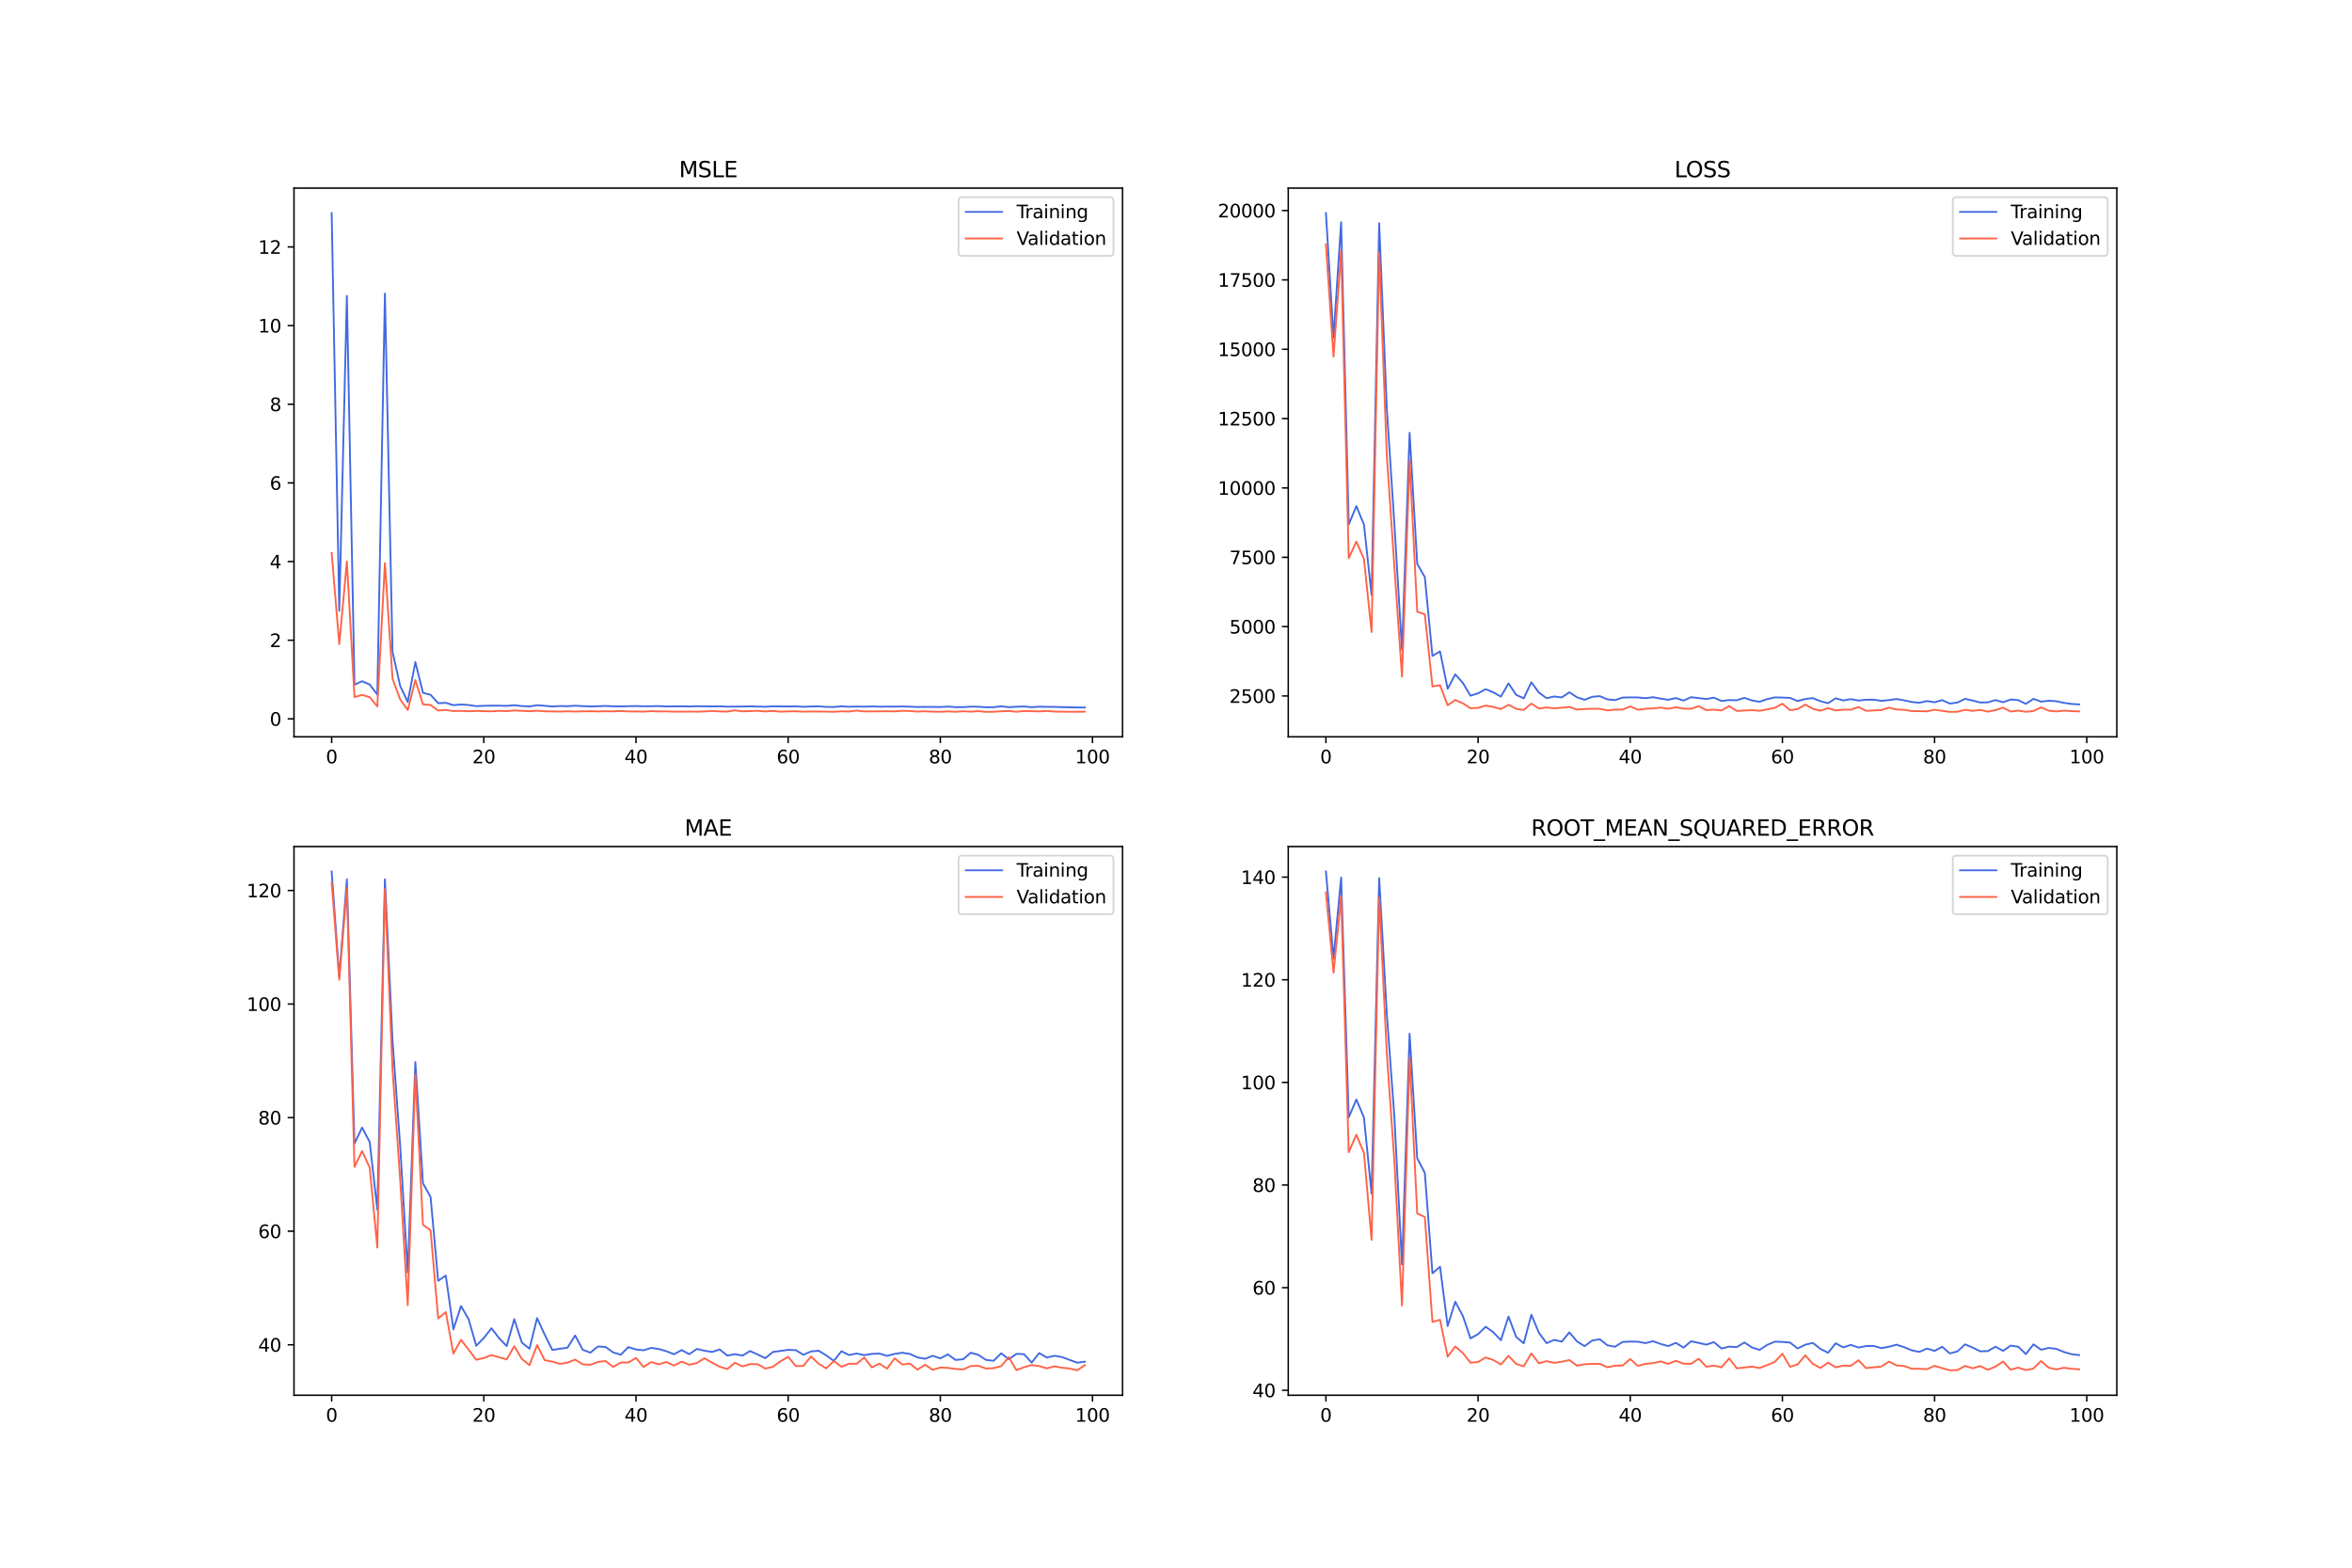 <?xml version="1.0" encoding="utf-8" standalone="no"?>
<!DOCTYPE svg PUBLIC "-//W3C//DTD SVG 1.1//EN"
  "http://www.w3.org/Graphics/SVG/1.1/DTD/svg11.dtd">
<svg xmlns:xlink="http://www.w3.org/1999/xlink" width="1296pt" height="864pt" viewBox="0 0 1296 864" xmlns="http://www.w3.org/2000/svg" version="1.1">
 <defs>
  <style type="text/css">*{stroke-linejoin: round; stroke-linecap: butt}</style>
 </defs>
 <g id="figure_1">
  <g id="patch_1">
   <path d="M 0 864 
L 1296 864 
L 1296 0 
L 0 0 
z
" style="fill: #ffffff"/>
  </g>
  <g id="axes_1">
   <g id="patch_2">
    <path d="M 162 406.08 
L 618.545 406.08 
L 618.545 103.68 
L 162 103.68 
z
" style="fill: #ffffff"/>
   </g>
   <g id="matplotlib.axis_1">
    <g id="xtick_1">
     <g id="line2d_1">
      <defs>
       <path id="m16958d073e" d="M 0 0 
L 0 3.5 
" style="stroke: #000000; stroke-width: 0.8"/>
      </defs>
      <g>
       <use xlink:href="#m16958d073e" x="182.752" y="406.08" style="stroke: #000000; stroke-width: 0.8"/>
      </g>
     </g>
     <g id="text_1">
      <!-- 0 -->
      <g transform="translate(179.571 420.678) scale(0.1 -0.1)">
       <defs>
        <path id="DejaVuSans-30" d="M 2034 4250 
Q 1547 4250 1301 3770 
Q 1056 3291 1056 2328 
Q 1056 1369 1301 889 
Q 1547 409 2034 409 
Q 2525 409 2770 889 
Q 3016 1369 3016 2328 
Q 3016 3291 2770 3770 
Q 2525 4250 2034 4250 
z
M 2034 4750 
Q 2819 4750 3233 4129 
Q 3647 3509 3647 2328 
Q 3647 1150 3233 529 
Q 2819 -91 2034 -91 
Q 1250 -91 836 529 
Q 422 1150 422 2328 
Q 422 3509 836 4129 
Q 1250 4750 2034 4750 
z
" transform="scale(0.016)"/>
       </defs>
       <use xlink:href="#DejaVuSans-30"/>
      </g>
     </g>
    </g>
    <g id="xtick_2">
     <g id="line2d_2">
      <g>
       <use xlink:href="#m16958d073e" x="266.599" y="406.08" style="stroke: #000000; stroke-width: 0.8"/>
      </g>
     </g>
     <g id="text_2">
      <!-- 20 -->
      <g transform="translate(260.236 420.678) scale(0.1 -0.1)">
       <defs>
        <path id="DejaVuSans-32" d="M 1228 531 
L 3431 531 
L 3431 0 
L 469 0 
L 469 531 
Q 828 903 1448 1529 
Q 2069 2156 2228 2338 
Q 2531 2678 2651 2914 
Q 2772 3150 2772 3378 
Q 2772 3750 2511 3984 
Q 2250 4219 1831 4219 
Q 1534 4219 1204 4116 
Q 875 4013 500 3803 
L 500 4441 
Q 881 4594 1212 4672 
Q 1544 4750 1819 4750 
Q 2544 4750 2975 4387 
Q 3406 4025 3406 3419 
Q 3406 3131 3298 2873 
Q 3191 2616 2906 2266 
Q 2828 2175 2409 1742 
Q 1991 1309 1228 531 
z
" transform="scale(0.016)"/>
       </defs>
       <use xlink:href="#DejaVuSans-32"/>
       <use xlink:href="#DejaVuSans-30" x="63.623"/>
      </g>
     </g>
    </g>
    <g id="xtick_3">
     <g id="line2d_3">
      <g>
       <use xlink:href="#m16958d073e" x="350.446" y="406.08" style="stroke: #000000; stroke-width: 0.8"/>
      </g>
     </g>
     <g id="text_3">
      <!-- 40 -->
      <g transform="translate(344.083 420.678) scale(0.1 -0.1)">
       <defs>
        <path id="DejaVuSans-34" d="M 2419 4116 
L 825 1625 
L 2419 1625 
L 2419 4116 
z
M 2253 4666 
L 3047 4666 
L 3047 1625 
L 3713 1625 
L 3713 1100 
L 3047 1100 
L 3047 0 
L 2419 0 
L 2419 1100 
L 313 1100 
L 313 1709 
L 2253 4666 
z
" transform="scale(0.016)"/>
       </defs>
       <use xlink:href="#DejaVuSans-34"/>
       <use xlink:href="#DejaVuSans-30" x="63.623"/>
      </g>
     </g>
    </g>
    <g id="xtick_4">
     <g id="line2d_4">
      <g>
       <use xlink:href="#m16958d073e" x="434.292" y="406.08" style="stroke: #000000; stroke-width: 0.8"/>
      </g>
     </g>
     <g id="text_4">
      <!-- 60 -->
      <g transform="translate(427.93 420.678) scale(0.1 -0.1)">
       <defs>
        <path id="DejaVuSans-36" d="M 2113 2584 
Q 1688 2584 1439 2293 
Q 1191 2003 1191 1497 
Q 1191 994 1439 701 
Q 1688 409 2113 409 
Q 2538 409 2786 701 
Q 3034 994 3034 1497 
Q 3034 2003 2786 2293 
Q 2538 2584 2113 2584 
z
M 3366 4563 
L 3366 3988 
Q 3128 4100 2886 4159 
Q 2644 4219 2406 4219 
Q 1781 4219 1451 3797 
Q 1122 3375 1075 2522 
Q 1259 2794 1537 2939 
Q 1816 3084 2150 3084 
Q 2853 3084 3261 2657 
Q 3669 2231 3669 1497 
Q 3669 778 3244 343 
Q 2819 -91 2113 -91 
Q 1303 -91 875 529 
Q 447 1150 447 2328 
Q 447 3434 972 4092 
Q 1497 4750 2381 4750 
Q 2619 4750 2861 4703 
Q 3103 4656 3366 4563 
z
" transform="scale(0.016)"/>
       </defs>
       <use xlink:href="#DejaVuSans-36"/>
       <use xlink:href="#DejaVuSans-30" x="63.623"/>
      </g>
     </g>
    </g>
    <g id="xtick_5">
     <g id="line2d_5">
      <g>
       <use xlink:href="#m16958d073e" x="518.139" y="406.08" style="stroke: #000000; stroke-width: 0.8"/>
      </g>
     </g>
     <g id="text_5">
      <!-- 80 -->
      <g transform="translate(511.776 420.678) scale(0.1 -0.1)">
       <defs>
        <path id="DejaVuSans-38" d="M 2034 2216 
Q 1584 2216 1326 1975 
Q 1069 1734 1069 1313 
Q 1069 891 1326 650 
Q 1584 409 2034 409 
Q 2484 409 2743 651 
Q 3003 894 3003 1313 
Q 3003 1734 2745 1975 
Q 2488 2216 2034 2216 
z
M 1403 2484 
Q 997 2584 770 2862 
Q 544 3141 544 3541 
Q 544 4100 942 4425 
Q 1341 4750 2034 4750 
Q 2731 4750 3128 4425 
Q 3525 4100 3525 3541 
Q 3525 3141 3298 2862 
Q 3072 2584 2669 2484 
Q 3125 2378 3379 2068 
Q 3634 1759 3634 1313 
Q 3634 634 3220 271 
Q 2806 -91 2034 -91 
Q 1263 -91 848 271 
Q 434 634 434 1313 
Q 434 1759 690 2068 
Q 947 2378 1403 2484 
z
M 1172 3481 
Q 1172 3119 1398 2916 
Q 1625 2713 2034 2713 
Q 2441 2713 2670 2916 
Q 2900 3119 2900 3481 
Q 2900 3844 2670 4047 
Q 2441 4250 2034 4250 
Q 1625 4250 1398 4047 
Q 1172 3844 1172 3481 
z
" transform="scale(0.016)"/>
       </defs>
       <use xlink:href="#DejaVuSans-38"/>
       <use xlink:href="#DejaVuSans-30" x="63.623"/>
      </g>
     </g>
    </g>
    <g id="xtick_6">
     <g id="line2d_6">
      <g>
       <use xlink:href="#m16958d073e" x="601.986" y="406.08" style="stroke: #000000; stroke-width: 0.8"/>
      </g>
     </g>
     <g id="text_6">
      <!-- 100 -->
      <g transform="translate(592.442 420.678) scale(0.1 -0.1)">
       <defs>
        <path id="DejaVuSans-31" d="M 794 531 
L 1825 531 
L 1825 4091 
L 703 3866 
L 703 4441 
L 1819 4666 
L 2450 4666 
L 2450 531 
L 3481 531 
L 3481 0 
L 794 0 
L 794 531 
z
" transform="scale(0.016)"/>
       </defs>
       <use xlink:href="#DejaVuSans-31"/>
       <use xlink:href="#DejaVuSans-30" x="63.623"/>
       <use xlink:href="#DejaVuSans-30" x="127.246"/>
      </g>
     </g>
    </g>
   </g>
   <g id="matplotlib.axis_2">
    <g id="ytick_1">
     <g id="line2d_7">
      <defs>
       <path id="ma47e7abbe3" d="M 0 0 
L -3.5 0 
" style="stroke: #000000; stroke-width: 0.8"/>
      </defs>
      <g>
       <use xlink:href="#ma47e7abbe3" x="162" y="396.188" style="stroke: #000000; stroke-width: 0.8"/>
      </g>
     </g>
     <g id="text_7">
      <!-- 0 -->
      <g transform="translate(148.637 399.987) scale(0.1 -0.1)">
       <use xlink:href="#DejaVuSans-30"/>
      </g>
     </g>
    </g>
    <g id="ytick_2">
     <g id="line2d_8">
      <g>
       <use xlink:href="#ma47e7abbe3" x="162" y="352.84" style="stroke: #000000; stroke-width: 0.8"/>
      </g>
     </g>
     <g id="text_8">
      <!-- 2 -->
      <g transform="translate(148.637 356.639) scale(0.1 -0.1)">
       <use xlink:href="#DejaVuSans-32"/>
      </g>
     </g>
    </g>
    <g id="ytick_3">
     <g id="line2d_9">
      <g>
       <use xlink:href="#ma47e7abbe3" x="162" y="309.492" style="stroke: #000000; stroke-width: 0.8"/>
      </g>
     </g>
     <g id="text_9">
      <!-- 4 -->
      <g transform="translate(148.637 313.291) scale(0.1 -0.1)">
       <use xlink:href="#DejaVuSans-34"/>
      </g>
     </g>
    </g>
    <g id="ytick_4">
     <g id="line2d_10">
      <g>
       <use xlink:href="#ma47e7abbe3" x="162" y="266.144" style="stroke: #000000; stroke-width: 0.8"/>
      </g>
     </g>
     <g id="text_10">
      <!-- 6 -->
      <g transform="translate(148.637 269.943) scale(0.1 -0.1)">
       <use xlink:href="#DejaVuSans-36"/>
      </g>
     </g>
    </g>
    <g id="ytick_5">
     <g id="line2d_11">
      <g>
       <use xlink:href="#ma47e7abbe3" x="162" y="222.796" style="stroke: #000000; stroke-width: 0.8"/>
      </g>
     </g>
     <g id="text_11">
      <!-- 8 -->
      <g transform="translate(148.637 226.595) scale(0.1 -0.1)">
       <use xlink:href="#DejaVuSans-38"/>
      </g>
     </g>
    </g>
    <g id="ytick_6">
     <g id="line2d_12">
      <g>
       <use xlink:href="#ma47e7abbe3" x="162" y="179.448" style="stroke: #000000; stroke-width: 0.8"/>
      </g>
     </g>
     <g id="text_12">
      <!-- 10 -->
      <g transform="translate(142.275 183.247) scale(0.1 -0.1)">
       <use xlink:href="#DejaVuSans-31"/>
       <use xlink:href="#DejaVuSans-30" x="63.623"/>
      </g>
     </g>
    </g>
    <g id="ytick_7">
     <g id="line2d_13">
      <g>
       <use xlink:href="#ma47e7abbe3" x="162" y="136.1" style="stroke: #000000; stroke-width: 0.8"/>
      </g>
     </g>
     <g id="text_13">
      <!-- 12 -->
      <g transform="translate(142.275 139.899) scale(0.1 -0.1)">
       <use xlink:href="#DejaVuSans-31"/>
       <use xlink:href="#DejaVuSans-32" x="63.623"/>
      </g>
     </g>
    </g>
   </g>
   <g id="line2d_14">
    <path d="M 182.752 117.425 
L 186.944 336.612 
L 191.137 163.076 
L 195.329 377.366 
L 199.521 375.445 
L 203.714 377.28 
L 207.906 382.807 
L 212.098 161.782 
L 216.291 359.248 
L 220.483 377.992 
L 224.675 386.875 
L 228.868 364.901 
L 233.06 381.821 
L 237.252 382.927 
L 241.445 387.542 
L 245.637 387.335 
L 249.829 388.635 
L 254.022 388.278 
L 258.214 388.535 
L 262.406 389.176 
L 266.599 388.998 
L 270.791 388.913 
L 274.983 388.933 
L 279.176 389.042 
L 283.368 388.676 
L 287.56 389.142 
L 291.753 389.326 
L 295.945 388.683 
L 300.137 388.978 
L 304.33 389.365 
L 308.522 389.109 
L 312.714 389.204 
L 316.907 388.949 
L 321.099 389.162 
L 325.292 389.339 
L 329.484 389.236 
L 333.676 389.061 
L 337.869 389.277 
L 342.061 389.326 
L 346.253 389.203 
L 350.446 389.133 
L 354.638 389.226 
L 358.83 389.223 
L 363.023 389.147 
L 367.215 389.34 
L 371.407 389.296 
L 375.6 389.256 
L 379.792 389.365 
L 383.984 389.208 
L 388.177 389.285 
L 392.369 389.312 
L 396.561 389.282 
L 400.754 389.463 
L 404.946 389.441 
L 409.138 389.379 
L 413.331 389.294 
L 417.523 389.407 
L 421.715 389.522 
L 425.908 389.272 
L 430.1 389.318 
L 434.292 389.349 
L 438.485 389.293 
L 442.677 389.56 
L 446.869 389.369 
L 451.062 389.277 
L 455.254 389.608 
L 459.446 389.648 
L 463.639 389.292 
L 467.831 389.512 
L 472.023 389.392 
L 476.216 389.482 
L 480.408 389.343 
L 484.6 389.465 
L 488.793 389.452 
L 492.985 389.451 
L 497.177 389.361 
L 501.37 389.467 
L 505.562 389.654 
L 509.754 389.595 
L 513.947 389.599 
L 518.139 389.667 
L 522.331 389.429 
L 526.524 389.707 
L 530.716 389.727 
L 534.908 389.447 
L 539.101 389.506 
L 543.293 389.791 
L 547.485 389.754 
L 551.678 389.289 
L 555.87 389.734 
L 560.062 389.507 
L 564.255 389.373 
L 568.447 389.76 
L 572.639 389.477 
L 576.832 389.563 
L 581.024 389.6 
L 585.216 389.737 
L 589.409 389.823 
L 593.601 389.9 
L 597.793 389.961 
" clip-path="url(#p1adff2bd14)" style="fill: none; stroke: #4169e1; stroke-linecap: square"/>
   </g>
   <g id="line2d_15">
    <path d="M 182.752 304.777 
L 186.944 355.055 
L 191.137 309.432 
L 195.329 384.179 
L 199.521 382.997 
L 203.714 384.223 
L 207.906 389.326 
L 212.098 310.35 
L 216.291 374.009 
L 220.483 385.432 
L 224.675 391.318 
L 228.868 374.752 
L 233.06 388.183 
L 237.252 388.551 
L 241.445 391.582 
L 245.637 391.257 
L 249.829 391.89 
L 254.022 391.766 
L 258.214 392.008 
L 262.406 391.83 
L 266.599 391.943 
L 270.791 392.033 
L 274.983 391.779 
L 279.176 391.945 
L 283.368 391.55 
L 287.56 391.762 
L 291.753 391.982 
L 295.945 391.698 
L 300.137 392.025 
L 304.33 392.089 
L 308.522 392.159 
L 312.714 392.043 
L 316.907 392.142 
L 321.099 392.05 
L 325.292 391.979 
L 329.484 392.099 
L 333.676 392.004 
L 337.869 392.069 
L 342.061 391.849 
L 346.253 392.115 
L 350.446 392.106 
L 354.638 392.19 
L 358.83 391.939 
L 363.023 392.114 
L 367.215 392.062 
L 371.407 392.214 
L 375.6 392.201 
L 379.792 392.183 
L 383.984 392.226 
L 388.177 392.107 
L 392.369 391.83 
L 396.561 392.084 
L 400.754 392.175 
L 404.946 391.491 
L 409.138 392.045 
L 413.331 391.894 
L 417.523 391.74 
L 421.715 392.104 
L 425.908 391.828 
L 430.1 392.216 
L 434.292 392.062 
L 438.485 392.027 
L 442.677 392.212 
L 446.869 392.134 
L 451.062 392.143 
L 455.254 392.183 
L 459.446 392.284 
L 463.639 392.033 
L 467.831 392.156 
L 472.023 391.601 
L 476.216 392.093 
L 480.408 392.06 
L 484.6 392.063 
L 488.793 391.981 
L 492.985 392.083 
L 497.177 391.746 
L 501.37 391.849 
L 505.562 392.184 
L 509.754 391.998 
L 513.947 392.233 
L 518.139 392.262 
L 522.331 392.073 
L 526.524 392.269 
L 530.716 392.008 
L 534.908 392.217 
L 539.101 391.936 
L 543.293 392.335 
L 547.485 392.271 
L 551.678 392.028 
L 555.87 391.841 
L 560.062 392.261 
L 564.255 391.879 
L 568.447 391.965 
L 572.639 392.082 
L 576.832 391.812 
L 581.024 392.17 
L 585.216 392.244 
L 589.409 392.271 
L 593.601 392.27 
L 597.793 392.192 
" clip-path="url(#p1adff2bd14)" style="fill: none; stroke: #ff6347; stroke-linecap: square"/>
   </g>
   <g id="patch_3">
    <path d="M 162 406.08 
L 162 103.68 
" style="fill: none; stroke: #000000; stroke-width: 0.8; stroke-linejoin: miter; stroke-linecap: square"/>
   </g>
   <g id="patch_4">
    <path d="M 618.545 406.08 
L 618.545 103.68 
" style="fill: none; stroke: #000000; stroke-width: 0.8; stroke-linejoin: miter; stroke-linecap: square"/>
   </g>
   <g id="patch_5">
    <path d="M 162 406.08 
L 618.545 406.08 
" style="fill: none; stroke: #000000; stroke-width: 0.8; stroke-linejoin: miter; stroke-linecap: square"/>
   </g>
   <g id="patch_6">
    <path d="M 162 103.68 
L 618.545 103.68 
" style="fill: none; stroke: #000000; stroke-width: 0.8; stroke-linejoin: miter; stroke-linecap: square"/>
   </g>
   <g id="text_14">
    <!-- MSLE -->
    <g transform="translate(374.152 97.68) scale(0.12 -0.12)">
     <defs>
      <path id="DejaVuSans-4d" d="M 628 4666 
L 1569 4666 
L 2759 1491 
L 3956 4666 
L 4897 4666 
L 4897 0 
L 4281 0 
L 4281 4097 
L 3078 897 
L 2444 897 
L 1241 4097 
L 1241 0 
L 628 0 
L 628 4666 
z
" transform="scale(0.016)"/>
      <path id="DejaVuSans-53" d="M 3425 4513 
L 3425 3897 
Q 3066 4069 2747 4153 
Q 2428 4238 2131 4238 
Q 1616 4238 1336 4038 
Q 1056 3838 1056 3469 
Q 1056 3159 1242 3001 
Q 1428 2844 1947 2747 
L 2328 2669 
Q 3034 2534 3370 2195 
Q 3706 1856 3706 1288 
Q 3706 609 3251 259 
Q 2797 -91 1919 -91 
Q 1588 -91 1214 -16 
Q 841 59 441 206 
L 441 856 
Q 825 641 1194 531 
Q 1563 422 1919 422 
Q 2459 422 2753 634 
Q 3047 847 3047 1241 
Q 3047 1584 2836 1778 
Q 2625 1972 2144 2069 
L 1759 2144 
Q 1053 2284 737 2584 
Q 422 2884 422 3419 
Q 422 4038 858 4394 
Q 1294 4750 2059 4750 
Q 2388 4750 2728 4690 
Q 3069 4631 3425 4513 
z
" transform="scale(0.016)"/>
      <path id="DejaVuSans-4c" d="M 628 4666 
L 1259 4666 
L 1259 531 
L 3531 531 
L 3531 0 
L 628 0 
L 628 4666 
z
" transform="scale(0.016)"/>
      <path id="DejaVuSans-45" d="M 628 4666 
L 3578 4666 
L 3578 4134 
L 1259 4134 
L 1259 2753 
L 3481 2753 
L 3481 2222 
L 1259 2222 
L 1259 531 
L 3634 531 
L 3634 0 
L 628 0 
L 628 4666 
z
" transform="scale(0.016)"/>
     </defs>
     <use xlink:href="#DejaVuSans-4d"/>
     <use xlink:href="#DejaVuSans-53" x="86.279"/>
     <use xlink:href="#DejaVuSans-4c" x="149.756"/>
     <use xlink:href="#DejaVuSans-45" x="205.469"/>
    </g>
   </g>
   <g id="legend_1">
    <g id="patch_7">
     <path d="M 530.164 141.036 
L 611.545 141.036 
Q 613.545 141.036 613.545 139.036 
L 613.545 110.68 
Q 613.545 108.68 611.545 108.68 
L 530.164 108.68 
Q 528.164 108.68 528.164 110.68 
L 528.164 139.036 
Q 528.164 141.036 530.164 141.036 
z
" style="fill: #ffffff; opacity: 0.8; stroke: #cccccc; stroke-linejoin: miter"/>
    </g>
    <g id="line2d_16">
     <path d="M 532.164 116.778 
L 542.164 116.778 
L 552.164 116.778 
" style="fill: none; stroke: #4169e1; stroke-linecap: square"/>
    </g>
    <g id="text_15">
     <!-- Training -->
     <g transform="translate(560.164 120.278) scale(0.1 -0.1)">
      <defs>
       <path id="DejaVuSans-54" d="M -19 4666 
L 3928 4666 
L 3928 4134 
L 2272 4134 
L 2272 0 
L 1638 0 
L 1638 4134 
L -19 4134 
L -19 4666 
z
" transform="scale(0.016)"/>
       <path id="DejaVuSans-72" d="M 2631 2963 
Q 2534 3019 2420 3045 
Q 2306 3072 2169 3072 
Q 1681 3072 1420 2755 
Q 1159 2438 1159 1844 
L 1159 0 
L 581 0 
L 581 3500 
L 1159 3500 
L 1159 2956 
Q 1341 3275 1631 3429 
Q 1922 3584 2338 3584 
Q 2397 3584 2469 3576 
Q 2541 3569 2628 3553 
L 2631 2963 
z
" transform="scale(0.016)"/>
       <path id="DejaVuSans-61" d="M 2194 1759 
Q 1497 1759 1228 1600 
Q 959 1441 959 1056 
Q 959 750 1161 570 
Q 1363 391 1709 391 
Q 2188 391 2477 730 
Q 2766 1069 2766 1631 
L 2766 1759 
L 2194 1759 
z
M 3341 1997 
L 3341 0 
L 2766 0 
L 2766 531 
Q 2569 213 2275 61 
Q 1981 -91 1556 -91 
Q 1019 -91 701 211 
Q 384 513 384 1019 
Q 384 1609 779 1909 
Q 1175 2209 1959 2209 
L 2766 2209 
L 2766 2266 
Q 2766 2663 2505 2880 
Q 2244 3097 1772 3097 
Q 1472 3097 1187 3025 
Q 903 2953 641 2809 
L 641 3341 
Q 956 3463 1253 3523 
Q 1550 3584 1831 3584 
Q 2591 3584 2966 3190 
Q 3341 2797 3341 1997 
z
" transform="scale(0.016)"/>
       <path id="DejaVuSans-69" d="M 603 3500 
L 1178 3500 
L 1178 0 
L 603 0 
L 603 3500 
z
M 603 4863 
L 1178 4863 
L 1178 4134 
L 603 4134 
L 603 4863 
z
" transform="scale(0.016)"/>
       <path id="DejaVuSans-6e" d="M 3513 2113 
L 3513 0 
L 2938 0 
L 2938 2094 
Q 2938 2591 2744 2837 
Q 2550 3084 2163 3084 
Q 1697 3084 1428 2787 
Q 1159 2491 1159 1978 
L 1159 0 
L 581 0 
L 581 3500 
L 1159 3500 
L 1159 2956 
Q 1366 3272 1645 3428 
Q 1925 3584 2291 3584 
Q 2894 3584 3203 3211 
Q 3513 2838 3513 2113 
z
" transform="scale(0.016)"/>
       <path id="DejaVuSans-67" d="M 2906 1791 
Q 2906 2416 2648 2759 
Q 2391 3103 1925 3103 
Q 1463 3103 1205 2759 
Q 947 2416 947 1791 
Q 947 1169 1205 825 
Q 1463 481 1925 481 
Q 2391 481 2648 825 
Q 2906 1169 2906 1791 
z
M 3481 434 
Q 3481 -459 3084 -895 
Q 2688 -1331 1869 -1331 
Q 1566 -1331 1297 -1286 
Q 1028 -1241 775 -1147 
L 775 -588 
Q 1028 -725 1275 -790 
Q 1522 -856 1778 -856 
Q 2344 -856 2625 -561 
Q 2906 -266 2906 331 
L 2906 616 
Q 2728 306 2450 153 
Q 2172 0 1784 0 
Q 1141 0 747 490 
Q 353 981 353 1791 
Q 353 2603 747 3093 
Q 1141 3584 1784 3584 
Q 2172 3584 2450 3431 
Q 2728 3278 2906 2969 
L 2906 3500 
L 3481 3500 
L 3481 434 
z
" transform="scale(0.016)"/>
      </defs>
      <use xlink:href="#DejaVuSans-54"/>
      <use xlink:href="#DejaVuSans-72" x="46.334"/>
      <use xlink:href="#DejaVuSans-61" x="87.447"/>
      <use xlink:href="#DejaVuSans-69" x="148.727"/>
      <use xlink:href="#DejaVuSans-6e" x="176.51"/>
      <use xlink:href="#DejaVuSans-69" x="239.889"/>
      <use xlink:href="#DejaVuSans-6e" x="267.672"/>
      <use xlink:href="#DejaVuSans-67" x="331.051"/>
     </g>
    </g>
    <g id="line2d_17">
     <path d="M 532.164 131.457 
L 542.164 131.457 
L 552.164 131.457 
" style="fill: none; stroke: #ff6347; stroke-linecap: square"/>
    </g>
    <g id="text_16">
     <!-- Validation -->
     <g transform="translate(560.164 134.957) scale(0.1 -0.1)">
      <defs>
       <path id="DejaVuSans-56" d="M 1831 0 
L 50 4666 
L 709 4666 
L 2188 738 
L 3669 4666 
L 4325 4666 
L 2547 0 
L 1831 0 
z
" transform="scale(0.016)"/>
       <path id="DejaVuSans-6c" d="M 603 4863 
L 1178 4863 
L 1178 0 
L 603 0 
L 603 4863 
z
" transform="scale(0.016)"/>
       <path id="DejaVuSans-64" d="M 2906 2969 
L 2906 4863 
L 3481 4863 
L 3481 0 
L 2906 0 
L 2906 525 
Q 2725 213 2448 61 
Q 2172 -91 1784 -91 
Q 1150 -91 751 415 
Q 353 922 353 1747 
Q 353 2572 751 3078 
Q 1150 3584 1784 3584 
Q 2172 3584 2448 3432 
Q 2725 3281 2906 2969 
z
M 947 1747 
Q 947 1113 1208 752 
Q 1469 391 1925 391 
Q 2381 391 2643 752 
Q 2906 1113 2906 1747 
Q 2906 2381 2643 2742 
Q 2381 3103 1925 3103 
Q 1469 3103 1208 2742 
Q 947 2381 947 1747 
z
" transform="scale(0.016)"/>
       <path id="DejaVuSans-74" d="M 1172 4494 
L 1172 3500 
L 2356 3500 
L 2356 3053 
L 1172 3053 
L 1172 1153 
Q 1172 725 1289 603 
Q 1406 481 1766 481 
L 2356 481 
L 2356 0 
L 1766 0 
Q 1100 0 847 248 
Q 594 497 594 1153 
L 594 3053 
L 172 3053 
L 172 3500 
L 594 3500 
L 594 4494 
L 1172 4494 
z
" transform="scale(0.016)"/>
       <path id="DejaVuSans-6f" d="M 1959 3097 
Q 1497 3097 1228 2736 
Q 959 2375 959 1747 
Q 959 1119 1226 758 
Q 1494 397 1959 397 
Q 2419 397 2687 759 
Q 2956 1122 2956 1747 
Q 2956 2369 2687 2733 
Q 2419 3097 1959 3097 
z
M 1959 3584 
Q 2709 3584 3137 3096 
Q 3566 2609 3566 1747 
Q 3566 888 3137 398 
Q 2709 -91 1959 -91 
Q 1206 -91 779 398 
Q 353 888 353 1747 
Q 353 2609 779 3096 
Q 1206 3584 1959 3584 
z
" transform="scale(0.016)"/>
      </defs>
      <use xlink:href="#DejaVuSans-56"/>
      <use xlink:href="#DejaVuSans-61" x="60.658"/>
      <use xlink:href="#DejaVuSans-6c" x="121.938"/>
      <use xlink:href="#DejaVuSans-69" x="149.721"/>
      <use xlink:href="#DejaVuSans-64" x="177.504"/>
      <use xlink:href="#DejaVuSans-61" x="240.98"/>
      <use xlink:href="#DejaVuSans-74" x="302.26"/>
      <use xlink:href="#DejaVuSans-69" x="341.469"/>
      <use xlink:href="#DejaVuSans-6f" x="369.252"/>
      <use xlink:href="#DejaVuSans-6e" x="430.434"/>
     </g>
    </g>
   </g>
  </g>
  <g id="axes_2">
   <g id="patch_8">
    <path d="M 709.855 406.08 
L 1166.4 406.08 
L 1166.4 103.68 
L 709.855 103.68 
z
" style="fill: #ffffff"/>
   </g>
   <g id="matplotlib.axis_3">
    <g id="xtick_7">
     <g id="line2d_18">
      <g>
       <use xlink:href="#m16958d073e" x="730.607" y="406.08" style="stroke: #000000; stroke-width: 0.8"/>
      </g>
     </g>
     <g id="text_17">
      <!-- 0 -->
      <g transform="translate(727.425 420.678) scale(0.1 -0.1)">
       <use xlink:href="#DejaVuSans-30"/>
      </g>
     </g>
    </g>
    <g id="xtick_8">
     <g id="line2d_19">
      <g>
       <use xlink:href="#m16958d073e" x="814.453" y="406.08" style="stroke: #000000; stroke-width: 0.8"/>
      </g>
     </g>
     <g id="text_18">
      <!-- 20 -->
      <g transform="translate(808.091 420.678) scale(0.1 -0.1)">
       <use xlink:href="#DejaVuSans-32"/>
       <use xlink:href="#DejaVuSans-30" x="63.623"/>
      </g>
     </g>
    </g>
    <g id="xtick_9">
     <g id="line2d_20">
      <g>
       <use xlink:href="#m16958d073e" x="898.3" y="406.08" style="stroke: #000000; stroke-width: 0.8"/>
      </g>
     </g>
     <g id="text_19">
      <!-- 40 -->
      <g transform="translate(891.938 420.678) scale(0.1 -0.1)">
       <use xlink:href="#DejaVuSans-34"/>
       <use xlink:href="#DejaVuSans-30" x="63.623"/>
      </g>
     </g>
    </g>
    <g id="xtick_10">
     <g id="line2d_21">
      <g>
       <use xlink:href="#m16958d073e" x="982.147" y="406.08" style="stroke: #000000; stroke-width: 0.8"/>
      </g>
     </g>
     <g id="text_20">
      <!-- 60 -->
      <g transform="translate(975.784 420.678) scale(0.1 -0.1)">
       <use xlink:href="#DejaVuSans-36"/>
       <use xlink:href="#DejaVuSans-30" x="63.623"/>
      </g>
     </g>
    </g>
    <g id="xtick_11">
     <g id="line2d_22">
      <g>
       <use xlink:href="#m16958d073e" x="1065.994" y="406.08" style="stroke: #000000; stroke-width: 0.8"/>
      </g>
     </g>
     <g id="text_21">
      <!-- 80 -->
      <g transform="translate(1059.631 420.678) scale(0.1 -0.1)">
       <use xlink:href="#DejaVuSans-38"/>
       <use xlink:href="#DejaVuSans-30" x="63.623"/>
      </g>
     </g>
    </g>
    <g id="xtick_12">
     <g id="line2d_23">
      <g>
       <use xlink:href="#m16958d073e" x="1149.84" y="406.08" style="stroke: #000000; stroke-width: 0.8"/>
      </g>
     </g>
     <g id="text_22">
      <!-- 100 -->
      <g transform="translate(1140.297 420.678) scale(0.1 -0.1)">
       <use xlink:href="#DejaVuSans-31"/>
       <use xlink:href="#DejaVuSans-30" x="63.623"/>
       <use xlink:href="#DejaVuSans-30" x="127.246"/>
      </g>
     </g>
    </g>
   </g>
   <g id="matplotlib.axis_4">
    <g id="ytick_8">
     <g id="line2d_24">
      <g>
       <use xlink:href="#ma47e7abbe3" x="709.855" y="383.572" style="stroke: #000000; stroke-width: 0.8"/>
      </g>
     </g>
     <g id="text_23">
      <!-- 2500 -->
      <g transform="translate(677.405 387.372) scale(0.1 -0.1)">
       <defs>
        <path id="DejaVuSans-35" d="M 691 4666 
L 3169 4666 
L 3169 4134 
L 1269 4134 
L 1269 2991 
Q 1406 3038 1543 3061 
Q 1681 3084 1819 3084 
Q 2600 3084 3056 2656 
Q 3513 2228 3513 1497 
Q 3513 744 3044 326 
Q 2575 -91 1722 -91 
Q 1428 -91 1123 -41 
Q 819 9 494 109 
L 494 744 
Q 775 591 1075 516 
Q 1375 441 1709 441 
Q 2250 441 2565 725 
Q 2881 1009 2881 1497 
Q 2881 1984 2565 2268 
Q 2250 2553 1709 2553 
Q 1456 2553 1204 2497 
Q 953 2441 691 2322 
L 691 4666 
z
" transform="scale(0.016)"/>
       </defs>
       <use xlink:href="#DejaVuSans-32"/>
       <use xlink:href="#DejaVuSans-35" x="63.623"/>
       <use xlink:href="#DejaVuSans-30" x="127.246"/>
       <use xlink:href="#DejaVuSans-30" x="190.869"/>
      </g>
     </g>
    </g>
    <g id="ytick_9">
     <g id="line2d_25">
      <g>
       <use xlink:href="#ma47e7abbe3" x="709.855" y="345.352" style="stroke: #000000; stroke-width: 0.8"/>
      </g>
     </g>
     <g id="text_24">
      <!-- 5000 -->
      <g transform="translate(677.405 349.151) scale(0.1 -0.1)">
       <use xlink:href="#DejaVuSans-35"/>
       <use xlink:href="#DejaVuSans-30" x="63.623"/>
       <use xlink:href="#DejaVuSans-30" x="127.246"/>
       <use xlink:href="#DejaVuSans-30" x="190.869"/>
      </g>
     </g>
    </g>
    <g id="ytick_10">
     <g id="line2d_26">
      <g>
       <use xlink:href="#ma47e7abbe3" x="709.855" y="307.132" style="stroke: #000000; stroke-width: 0.8"/>
      </g>
     </g>
     <g id="text_25">
      <!-- 7500 -->
      <g transform="translate(677.405 310.931) scale(0.1 -0.1)">
       <defs>
        <path id="DejaVuSans-37" d="M 525 4666 
L 3525 4666 
L 3525 4397 
L 1831 0 
L 1172 0 
L 2766 4134 
L 525 4134 
L 525 4666 
z
" transform="scale(0.016)"/>
       </defs>
       <use xlink:href="#DejaVuSans-37"/>
       <use xlink:href="#DejaVuSans-35" x="63.623"/>
       <use xlink:href="#DejaVuSans-30" x="127.246"/>
       <use xlink:href="#DejaVuSans-30" x="190.869"/>
      </g>
     </g>
    </g>
    <g id="ytick_11">
     <g id="line2d_27">
      <g>
       <use xlink:href="#ma47e7abbe3" x="709.855" y="268.911" style="stroke: #000000; stroke-width: 0.8"/>
      </g>
     </g>
     <g id="text_26">
      <!-- 10000 -->
      <g transform="translate(671.042 272.71) scale(0.1 -0.1)">
       <use xlink:href="#DejaVuSans-31"/>
       <use xlink:href="#DejaVuSans-30" x="63.623"/>
       <use xlink:href="#DejaVuSans-30" x="127.246"/>
       <use xlink:href="#DejaVuSans-30" x="190.869"/>
       <use xlink:href="#DejaVuSans-30" x="254.492"/>
      </g>
     </g>
    </g>
    <g id="ytick_12">
     <g id="line2d_28">
      <g>
       <use xlink:href="#ma47e7abbe3" x="709.855" y="230.691" style="stroke: #000000; stroke-width: 0.8"/>
      </g>
     </g>
     <g id="text_27">
      <!-- 12500 -->
      <g transform="translate(671.042 234.49) scale(0.1 -0.1)">
       <use xlink:href="#DejaVuSans-31"/>
       <use xlink:href="#DejaVuSans-32" x="63.623"/>
       <use xlink:href="#DejaVuSans-35" x="127.246"/>
       <use xlink:href="#DejaVuSans-30" x="190.869"/>
       <use xlink:href="#DejaVuSans-30" x="254.492"/>
      </g>
     </g>
    </g>
    <g id="ytick_13">
     <g id="line2d_29">
      <g>
       <use xlink:href="#ma47e7abbe3" x="709.855" y="192.47" style="stroke: #000000; stroke-width: 0.8"/>
      </g>
     </g>
     <g id="text_28">
      <!-- 15000 -->
      <g transform="translate(671.042 196.269) scale(0.1 -0.1)">
       <use xlink:href="#DejaVuSans-31"/>
       <use xlink:href="#DejaVuSans-35" x="63.623"/>
       <use xlink:href="#DejaVuSans-30" x="127.246"/>
       <use xlink:href="#DejaVuSans-30" x="190.869"/>
       <use xlink:href="#DejaVuSans-30" x="254.492"/>
      </g>
     </g>
    </g>
    <g id="ytick_14">
     <g id="line2d_30">
      <g>
       <use xlink:href="#ma47e7abbe3" x="709.855" y="154.25" style="stroke: #000000; stroke-width: 0.8"/>
      </g>
     </g>
     <g id="text_29">
      <!-- 17500 -->
      <g transform="translate(671.042 158.049) scale(0.1 -0.1)">
       <use xlink:href="#DejaVuSans-31"/>
       <use xlink:href="#DejaVuSans-37" x="63.623"/>
       <use xlink:href="#DejaVuSans-35" x="127.246"/>
       <use xlink:href="#DejaVuSans-30" x="190.869"/>
       <use xlink:href="#DejaVuSans-30" x="254.492"/>
      </g>
     </g>
    </g>
    <g id="ytick_15">
     <g id="line2d_31">
      <g>
       <use xlink:href="#ma47e7abbe3" x="709.855" y="116.029" style="stroke: #000000; stroke-width: 0.8"/>
      </g>
     </g>
     <g id="text_30">
      <!-- 20000 -->
      <g transform="translate(671.042 119.829) scale(0.1 -0.1)">
       <use xlink:href="#DejaVuSans-32"/>
       <use xlink:href="#DejaVuSans-30" x="63.623"/>
       <use xlink:href="#DejaVuSans-30" x="127.246"/>
       <use xlink:href="#DejaVuSans-30" x="190.869"/>
       <use xlink:href="#DejaVuSans-30" x="254.492"/>
      </g>
     </g>
    </g>
   </g>
   <g id="line2d_32">
    <path d="M 730.607 117.425 
L 734.799 186.099 
L 738.991 122.473 
L 743.184 289.048 
L 747.376 278.946 
L 751.568 289.111 
L 755.761 328.001 
L 759.953 123.011 
L 764.145 225.116 
L 768.338 288.889 
L 772.53 358.155 
L 776.722 238.525 
L 780.915 310.816 
L 785.107 318.057 
L 789.299 361.498 
L 793.492 359.016 
L 797.684 379.609 
L 801.876 371.669 
L 806.069 376.391 
L 810.261 383.406 
L 814.453 382.11 
L 818.646 379.846 
L 822.838 381.556 
L 827.03 383.922 
L 831.223 376.603 
L 835.415 382.933 
L 839.607 384.85 
L 843.8 376.027 
L 847.992 381.712 
L 852.184 384.804 
L 856.377 383.856 
L 860.569 384.351 
L 864.761 381.575 
L 868.954 384.288 
L 873.146 385.68 
L 877.338 384.025 
L 881.531 383.661 
L 885.723 385.432 
L 889.915 385.852 
L 894.108 384.451 
L 898.3 384.345 
L 902.492 384.384 
L 906.685 384.795 
L 910.877 384.241 
L 915.069 385.046 
L 919.262 385.66 
L 923.454 384.719 
L 927.646 386.109 
L 931.839 384.25 
L 936.031 384.735 
L 940.223 385.248 
L 944.416 384.507 
L 948.608 386.366 
L 952.8 385.815 
L 956.993 385.95 
L 961.185 384.605 
L 965.377 386.053 
L 969.57 386.753 
L 973.762 385.314 
L 977.954 384.368 
L 982.147 384.447 
L 986.339 384.631 
L 990.531 386.349 
L 994.724 385.264 
L 998.916 384.739 
L 1003.108 386.474 
L 1007.301 387.565 
L 1011.493 384.851 
L 1015.686 386.038 
L 1019.878 385.309 
L 1024.07 386.084 
L 1028.263 385.66 
L 1032.455 385.622 
L 1036.647 386.258 
L 1040.84 385.853 
L 1045.032 385.248 
L 1049.224 385.98 
L 1053.417 386.885 
L 1057.609 387.313 
L 1061.801 386.375 
L 1065.994 387.037 
L 1070.186 385.862 
L 1074.378 387.753 
L 1078.571 387.192 
L 1082.763 385.152 
L 1086.955 386.083 
L 1091.148 387.162 
L 1095.34 387.1 
L 1099.532 385.84 
L 1103.725 387.027 
L 1107.917 385.526 
L 1112.109 385.85 
L 1116.302 387.937 
L 1120.494 385.157 
L 1124.686 386.704 
L 1128.879 386.198 
L 1133.071 386.462 
L 1137.263 387.356 
L 1141.456 387.969 
L 1145.648 388.221 
" clip-path="url(#p75a9e384a5)" style="fill: none; stroke: #4169e1; stroke-linecap: square"/>
   </g>
   <g id="line2d_33">
    <path d="M 730.607 134.691 
L 734.799 196.562 
L 738.991 138.242 
L 743.184 307.685 
L 747.376 298.498 
L 751.568 308.055 
L 755.761 348.331 
L 759.953 138.977 
L 764.145 250.788 
L 768.338 312.389 
L 772.53 372.95 
L 776.722 253.847 
L 780.915 337.047 
L 785.107 338.606 
L 789.299 378.313 
L 793.492 377.65 
L 797.684 388.655 
L 801.876 385.779 
L 806.069 387.645 
L 810.261 390.322 
L 814.453 390.126 
L 818.646 388.873 
L 822.838 389.586 
L 827.03 390.804 
L 831.223 388.442 
L 835.415 390.631 
L 839.607 391.292 
L 843.8 387.767 
L 847.992 390.479 
L 852.184 389.89 
L 856.377 390.35 
L 860.569 390.053 
L 864.761 389.588 
L 868.954 391.114 
L 873.146 390.731 
L 877.338 390.625 
L 881.531 390.636 
L 885.723 391.534 
L 889.915 391.108 
L 894.108 391.07 
L 898.3 389.317 
L 902.492 391.172 
L 906.685 390.632 
L 910.877 390.429 
L 915.069 389.968 
L 919.262 390.619 
L 923.454 389.811 
L 927.646 390.574 
L 931.839 390.612 
L 936.031 389.227 
L 940.223 391.372 
L 944.416 391.108 
L 948.608 391.555 
L 952.8 389.134 
L 956.993 391.814 
L 961.185 391.609 
L 965.377 391.364 
L 969.57 391.744 
L 973.762 390.947 
L 977.954 390.089 
L 982.147 387.835 
L 986.339 391.408 
L 990.531 390.792 
L 994.724 388.317 
L 998.916 390.617 
L 1003.108 391.721 
L 1007.301 390.289 
L 1011.493 391.54 
L 1015.686 391.091 
L 1019.878 391.168 
L 1024.07 389.641 
L 1028.263 391.759 
L 1032.455 391.549 
L 1036.647 391.354 
L 1040.84 390.011 
L 1045.032 391.051 
L 1049.224 391.193 
L 1053.417 391.921 
L 1057.609 391.929 
L 1061.801 392.053 
L 1065.994 391.149 
L 1070.186 391.773 
L 1074.378 392.335 
L 1078.571 392.273 
L 1082.763 391.181 
L 1086.955 391.804 
L 1091.148 391.208 
L 1095.34 392.208 
L 1099.532 391.363 
L 1103.725 390.007 
L 1107.917 392.165 
L 1112.109 391.627 
L 1116.302 392.292 
L 1120.494 391.84 
L 1124.686 389.851 
L 1128.879 391.655 
L 1133.071 392.09 
L 1137.263 391.67 
L 1141.456 391.938 
L 1145.648 392.079 
" clip-path="url(#p75a9e384a5)" style="fill: none; stroke: #ff6347; stroke-linecap: square"/>
   </g>
   <g id="patch_9">
    <path d="M 709.855 406.08 
L 709.855 103.68 
" style="fill: none; stroke: #000000; stroke-width: 0.8; stroke-linejoin: miter; stroke-linecap: square"/>
   </g>
   <g id="patch_10">
    <path d="M 1166.4 406.08 
L 1166.4 103.68 
" style="fill: none; stroke: #000000; stroke-width: 0.8; stroke-linejoin: miter; stroke-linecap: square"/>
   </g>
   <g id="patch_11">
    <path d="M 709.855 406.08 
L 1166.4 406.08 
" style="fill: none; stroke: #000000; stroke-width: 0.8; stroke-linejoin: miter; stroke-linecap: square"/>
   </g>
   <g id="patch_12">
    <path d="M 709.855 103.68 
L 1166.4 103.68 
" style="fill: none; stroke: #000000; stroke-width: 0.8; stroke-linejoin: miter; stroke-linecap: square"/>
   </g>
   <g id="text_31">
    <!-- LOSS -->
    <g transform="translate(922.66 97.68) scale(0.12 -0.12)">
     <defs>
      <path id="DejaVuSans-4f" d="M 2522 4238 
Q 1834 4238 1429 3725 
Q 1025 3213 1025 2328 
Q 1025 1447 1429 934 
Q 1834 422 2522 422 
Q 3209 422 3611 934 
Q 4013 1447 4013 2328 
Q 4013 3213 3611 3725 
Q 3209 4238 2522 4238 
z
M 2522 4750 
Q 3503 4750 4090 4092 
Q 4678 3434 4678 2328 
Q 4678 1225 4090 567 
Q 3503 -91 2522 -91 
Q 1538 -91 948 565 
Q 359 1222 359 2328 
Q 359 3434 948 4092 
Q 1538 4750 2522 4750 
z
" transform="scale(0.016)"/>
     </defs>
     <use xlink:href="#DejaVuSans-4c"/>
     <use xlink:href="#DejaVuSans-4f" x="52.088"/>
     <use xlink:href="#DejaVuSans-53" x="130.799"/>
     <use xlink:href="#DejaVuSans-53" x="194.275"/>
    </g>
   </g>
   <g id="legend_2">
    <g id="patch_13">
     <path d="M 1078.019 141.036 
L 1159.4 141.036 
Q 1161.4 141.036 1161.4 139.036 
L 1161.4 110.68 
Q 1161.4 108.68 1159.4 108.68 
L 1078.019 108.68 
Q 1076.019 108.68 1076.019 110.68 
L 1076.019 139.036 
Q 1076.019 141.036 1078.019 141.036 
z
" style="fill: #ffffff; opacity: 0.8; stroke: #cccccc; stroke-linejoin: miter"/>
    </g>
    <g id="line2d_34">
     <path d="M 1080.019 116.778 
L 1090.019 116.778 
L 1100.019 116.778 
" style="fill: none; stroke: #4169e1; stroke-linecap: square"/>
    </g>
    <g id="text_32">
     <!-- Training -->
     <g transform="translate(1108.019 120.278) scale(0.1 -0.1)">
      <use xlink:href="#DejaVuSans-54"/>
      <use xlink:href="#DejaVuSans-72" x="46.334"/>
      <use xlink:href="#DejaVuSans-61" x="87.447"/>
      <use xlink:href="#DejaVuSans-69" x="148.727"/>
      <use xlink:href="#DejaVuSans-6e" x="176.51"/>
      <use xlink:href="#DejaVuSans-69" x="239.889"/>
      <use xlink:href="#DejaVuSans-6e" x="267.672"/>
      <use xlink:href="#DejaVuSans-67" x="331.051"/>
     </g>
    </g>
    <g id="line2d_35">
     <path d="M 1080.019 131.457 
L 1090.019 131.457 
L 1100.019 131.457 
" style="fill: none; stroke: #ff6347; stroke-linecap: square"/>
    </g>
    <g id="text_33">
     <!-- Validation -->
     <g transform="translate(1108.019 134.957) scale(0.1 -0.1)">
      <use xlink:href="#DejaVuSans-56"/>
      <use xlink:href="#DejaVuSans-61" x="60.658"/>
      <use xlink:href="#DejaVuSans-6c" x="121.938"/>
      <use xlink:href="#DejaVuSans-69" x="149.721"/>
      <use xlink:href="#DejaVuSans-64" x="177.504"/>
      <use xlink:href="#DejaVuSans-61" x="240.98"/>
      <use xlink:href="#DejaVuSans-74" x="302.26"/>
      <use xlink:href="#DejaVuSans-69" x="341.469"/>
      <use xlink:href="#DejaVuSans-6f" x="369.252"/>
      <use xlink:href="#DejaVuSans-6e" x="430.434"/>
     </g>
    </g>
   </g>
  </g>
  <g id="axes_3">
   <g id="patch_14">
    <path d="M 162 768.96 
L 618.545 768.96 
L 618.545 466.56 
L 162 466.56 
z
" style="fill: #ffffff"/>
   </g>
   <g id="matplotlib.axis_5">
    <g id="xtick_13">
     <g id="line2d_36">
      <g>
       <use xlink:href="#m16958d073e" x="182.752" y="768.96" style="stroke: #000000; stroke-width: 0.8"/>
      </g>
     </g>
     <g id="text_34">
      <!-- 0 -->
      <g transform="translate(179.571 783.558) scale(0.1 -0.1)">
       <use xlink:href="#DejaVuSans-30"/>
      </g>
     </g>
    </g>
    <g id="xtick_14">
     <g id="line2d_37">
      <g>
       <use xlink:href="#m16958d073e" x="266.599" y="768.96" style="stroke: #000000; stroke-width: 0.8"/>
      </g>
     </g>
     <g id="text_35">
      <!-- 20 -->
      <g transform="translate(260.236 783.558) scale(0.1 -0.1)">
       <use xlink:href="#DejaVuSans-32"/>
       <use xlink:href="#DejaVuSans-30" x="63.623"/>
      </g>
     </g>
    </g>
    <g id="xtick_15">
     <g id="line2d_38">
      <g>
       <use xlink:href="#m16958d073e" x="350.446" y="768.96" style="stroke: #000000; stroke-width: 0.8"/>
      </g>
     </g>
     <g id="text_36">
      <!-- 40 -->
      <g transform="translate(344.083 783.558) scale(0.1 -0.1)">
       <use xlink:href="#DejaVuSans-34"/>
       <use xlink:href="#DejaVuSans-30" x="63.623"/>
      </g>
     </g>
    </g>
    <g id="xtick_16">
     <g id="line2d_39">
      <g>
       <use xlink:href="#m16958d073e" x="434.292" y="768.96" style="stroke: #000000; stroke-width: 0.8"/>
      </g>
     </g>
     <g id="text_37">
      <!-- 60 -->
      <g transform="translate(427.93 783.558) scale(0.1 -0.1)">
       <use xlink:href="#DejaVuSans-36"/>
       <use xlink:href="#DejaVuSans-30" x="63.623"/>
      </g>
     </g>
    </g>
    <g id="xtick_17">
     <g id="line2d_40">
      <g>
       <use xlink:href="#m16958d073e" x="518.139" y="768.96" style="stroke: #000000; stroke-width: 0.8"/>
      </g>
     </g>
     <g id="text_38">
      <!-- 80 -->
      <g transform="translate(511.776 783.558) scale(0.1 -0.1)">
       <use xlink:href="#DejaVuSans-38"/>
       <use xlink:href="#DejaVuSans-30" x="63.623"/>
      </g>
     </g>
    </g>
    <g id="xtick_18">
     <g id="line2d_41">
      <g>
       <use xlink:href="#m16958d073e" x="601.986" y="768.96" style="stroke: #000000; stroke-width: 0.8"/>
      </g>
     </g>
     <g id="text_39">
      <!-- 100 -->
      <g transform="translate(592.442 783.558) scale(0.1 -0.1)">
       <use xlink:href="#DejaVuSans-31"/>
       <use xlink:href="#DejaVuSans-30" x="63.623"/>
       <use xlink:href="#DejaVuSans-30" x="127.246"/>
      </g>
     </g>
    </g>
   </g>
   <g id="matplotlib.axis_6">
    <g id="ytick_16">
     <g id="line2d_42">
      <g>
       <use xlink:href="#ma47e7abbe3" x="162" y="741.149" style="stroke: #000000; stroke-width: 0.8"/>
      </g>
     </g>
     <g id="text_40">
      <!-- 40 -->
      <g transform="translate(142.275 744.948) scale(0.1 -0.1)">
       <use xlink:href="#DejaVuSans-34"/>
       <use xlink:href="#DejaVuSans-30" x="63.623"/>
      </g>
     </g>
    </g>
    <g id="ytick_17">
     <g id="line2d_43">
      <g>
       <use xlink:href="#ma47e7abbe3" x="162" y="678.551" style="stroke: #000000; stroke-width: 0.8"/>
      </g>
     </g>
     <g id="text_41">
      <!-- 60 -->
      <g transform="translate(142.275 682.351) scale(0.1 -0.1)">
       <use xlink:href="#DejaVuSans-36"/>
       <use xlink:href="#DejaVuSans-30" x="63.623"/>
      </g>
     </g>
    </g>
    <g id="ytick_18">
     <g id="line2d_44">
      <g>
       <use xlink:href="#ma47e7abbe3" x="162" y="615.953" style="stroke: #000000; stroke-width: 0.8"/>
      </g>
     </g>
     <g id="text_42">
      <!-- 80 -->
      <g transform="translate(142.275 619.753) scale(0.1 -0.1)">
       <use xlink:href="#DejaVuSans-38"/>
       <use xlink:href="#DejaVuSans-30" x="63.623"/>
      </g>
     </g>
    </g>
    <g id="ytick_19">
     <g id="line2d_45">
      <g>
       <use xlink:href="#ma47e7abbe3" x="162" y="553.355" style="stroke: #000000; stroke-width: 0.8"/>
      </g>
     </g>
     <g id="text_43">
      <!-- 100 -->
      <g transform="translate(135.912 557.155) scale(0.1 -0.1)">
       <use xlink:href="#DejaVuSans-31"/>
       <use xlink:href="#DejaVuSans-30" x="63.623"/>
       <use xlink:href="#DejaVuSans-30" x="127.246"/>
      </g>
     </g>
    </g>
    <g id="ytick_20">
     <g id="line2d_46">
      <g>
       <use xlink:href="#ma47e7abbe3" x="162" y="490.758" style="stroke: #000000; stroke-width: 0.8"/>
      </g>
     </g>
     <g id="text_44">
      <!-- 120 -->
      <g transform="translate(135.912 494.557) scale(0.1 -0.1)">
       <use xlink:href="#DejaVuSans-31"/>
       <use xlink:href="#DejaVuSans-32" x="63.623"/>
       <use xlink:href="#DejaVuSans-30" x="127.246"/>
      </g>
     </g>
    </g>
   </g>
   <g id="line2d_47">
    <path d="M 182.752 480.305 
L 186.944 538.436 
L 191.137 484.631 
L 195.329 630.233 
L 199.521 621.436 
L 203.714 629.411 
L 207.906 666.664 
L 212.098 484.615 
L 216.291 573.258 
L 220.483 631.401 
L 224.675 701.303 
L 228.868 585.305 
L 233.06 652.158 
L 237.252 659.693 
L 241.445 705.901 
L 245.637 702.982 
L 249.829 732.617 
L 254.022 719.795 
L 258.214 727.056 
L 262.406 741.715 
L 266.599 737.416 
L 270.791 732.042 
L 274.983 737.476 
L 279.176 741.844 
L 283.368 727.075 
L 287.56 739.941 
L 291.753 743.315 
L 295.945 726.47 
L 300.137 735.549 
L 304.33 743.989 
L 308.522 743.34 
L 312.714 742.748 
L 316.907 736.031 
L 321.099 743.89 
L 325.292 745.504 
L 329.484 742.076 
L 333.676 742.358 
L 337.869 745.355 
L 342.061 746.618 
L 346.253 742.415 
L 350.446 743.736 
L 354.638 744.18 
L 358.83 742.864 
L 363.023 743.482 
L 367.215 744.702 
L 371.407 746.353 
L 375.6 744.063 
L 379.792 746.351 
L 383.984 743.424 
L 388.177 744.43 
L 392.369 745.107 
L 396.561 743.713 
L 400.754 747.129 
L 404.946 746.312 
L 409.138 747.095 
L 413.331 744.597 
L 417.523 746.536 
L 421.715 748.536 
L 425.908 745.111 
L 430.1 744.52 
L 434.292 743.951 
L 438.485 744.105 
L 442.677 746.681 
L 446.869 744.819 
L 451.062 744.431 
L 455.254 746.968 
L 459.446 750.054 
L 463.639 744.698 
L 467.831 746.827 
L 472.023 745.955 
L 476.216 746.86 
L 480.408 746.181 
L 484.6 746.005 
L 488.793 747.261 
L 492.985 746.167 
L 497.177 745.542 
L 501.37 746.205 
L 505.562 748.108 
L 509.754 748.878 
L 513.947 747.197 
L 518.139 748.633 
L 522.331 746.438 
L 526.524 749.519 
L 530.716 749.123 
L 534.908 745.535 
L 539.101 746.716 
L 543.293 749.479 
L 547.485 749.989 
L 551.678 745.834 
L 555.87 749.184 
L 560.062 746.158 
L 564.255 746.323 
L 568.447 750.955 
L 572.639 745.71 
L 576.832 748.19 
L 581.024 747.198 
L 585.216 747.941 
L 589.409 749.508 
L 593.601 751.005 
L 597.793 750.481 
" clip-path="url(#p02993874cc)" style="fill: none; stroke: #4169e1; stroke-linecap: square"/>
   </g>
   <g id="line2d_48">
    <path d="M 182.752 486.393 
L 186.944 539.992 
L 191.137 489.328 
L 195.329 643.165 
L 199.521 634.394 
L 203.714 643.525 
L 207.906 687.601 
L 212.098 489.937 
L 216.291 589.421 
L 220.483 649.889 
L 224.675 719.344 
L 228.868 592.292 
L 233.06 674.997 
L 237.252 678.059 
L 241.445 726.643 
L 245.637 723.131 
L 249.829 745.979 
L 254.022 738.424 
L 258.214 743.811 
L 262.406 749.401 
L 266.599 748.468 
L 270.791 746.816 
L 274.983 748.008 
L 279.176 749.217 
L 283.368 741.96 
L 287.56 748.96 
L 291.753 752.39 
L 295.945 741.322 
L 300.137 749.649 
L 304.33 750.431 
L 308.522 751.635 
L 312.714 751.013 
L 316.907 749.317 
L 321.099 751.924 
L 325.292 752.17 
L 329.484 750.6 
L 333.676 750.11 
L 337.869 753.34 
L 342.061 750.94 
L 346.253 750.898 
L 350.446 748.439 
L 354.638 753.362 
L 358.83 750.655 
L 363.023 751.944 
L 367.215 750.649 
L 371.407 752.605 
L 375.6 750.422 
L 379.792 752.145 
L 383.984 751.219 
L 388.177 748.572 
L 392.369 751.026 
L 396.561 753.237 
L 400.754 754.504 
L 404.946 751.051 
L 409.138 753.075 
L 413.331 751.81 
L 417.523 751.865 
L 421.715 754.237 
L 425.908 753.298 
L 430.1 750.226 
L 434.292 747.765 
L 438.485 752.895 
L 442.677 752.776 
L 446.869 747.601 
L 451.062 751.567 
L 455.254 754.178 
L 459.446 750.132 
L 463.639 753.264 
L 467.831 751.615 
L 472.023 751.626 
L 476.216 748.2 
L 480.408 753.61 
L 484.6 751.541 
L 488.793 754.283 
L 492.985 748.613 
L 497.177 752.023 
L 501.37 751.546 
L 505.562 754.836 
L 509.754 752.149 
L 513.947 754.927 
L 518.139 753.692 
L 522.331 753.888 
L 526.524 754.476 
L 530.716 754.745 
L 534.908 752.883 
L 539.101 752.743 
L 543.293 754.25 
L 547.485 754.014 
L 551.678 752.915 
L 555.87 747.979 
L 560.062 755.111 
L 564.255 753.531 
L 568.447 752.309 
L 572.639 752.917 
L 576.832 754.16 
L 581.024 752.996 
L 585.216 753.831 
L 589.409 754.227 
L 593.601 755.215 
L 597.793 752.39 
" clip-path="url(#p02993874cc)" style="fill: none; stroke: #ff6347; stroke-linecap: square"/>
   </g>
   <g id="patch_15">
    <path d="M 162 768.96 
L 162 466.56 
" style="fill: none; stroke: #000000; stroke-width: 0.8; stroke-linejoin: miter; stroke-linecap: square"/>
   </g>
   <g id="patch_16">
    <path d="M 618.545 768.96 
L 618.545 466.56 
" style="fill: none; stroke: #000000; stroke-width: 0.8; stroke-linejoin: miter; stroke-linecap: square"/>
   </g>
   <g id="patch_17">
    <path d="M 162 768.96 
L 618.545 768.96 
" style="fill: none; stroke: #000000; stroke-width: 0.8; stroke-linejoin: miter; stroke-linecap: square"/>
   </g>
   <g id="patch_18">
    <path d="M 162 466.56 
L 618.545 466.56 
" style="fill: none; stroke: #000000; stroke-width: 0.8; stroke-linejoin: miter; stroke-linecap: square"/>
   </g>
   <g id="text_45">
    <!-- MAE -->
    <g transform="translate(377.2 460.56) scale(0.12 -0.12)">
     <defs>
      <path id="DejaVuSans-41" d="M 2188 4044 
L 1331 1722 
L 3047 1722 
L 2188 4044 
z
M 1831 4666 
L 2547 4666 
L 4325 0 
L 3669 0 
L 3244 1197 
L 1141 1197 
L 716 0 
L 50 0 
L 1831 4666 
z
" transform="scale(0.016)"/>
     </defs>
     <use xlink:href="#DejaVuSans-4d"/>
     <use xlink:href="#DejaVuSans-41" x="86.279"/>
     <use xlink:href="#DejaVuSans-45" x="154.688"/>
    </g>
   </g>
   <g id="legend_3">
    <g id="patch_19">
     <path d="M 530.164 503.916 
L 611.545 503.916 
Q 613.545 503.916 613.545 501.916 
L 613.545 473.56 
Q 613.545 471.56 611.545 471.56 
L 530.164 471.56 
Q 528.164 471.56 528.164 473.56 
L 528.164 501.916 
Q 528.164 503.916 530.164 503.916 
z
" style="fill: #ffffff; opacity: 0.8; stroke: #cccccc; stroke-linejoin: miter"/>
    </g>
    <g id="line2d_49">
     <path d="M 532.164 479.658 
L 542.164 479.658 
L 552.164 479.658 
" style="fill: none; stroke: #4169e1; stroke-linecap: square"/>
    </g>
    <g id="text_46">
     <!-- Training -->
     <g transform="translate(560.164 483.158) scale(0.1 -0.1)">
      <use xlink:href="#DejaVuSans-54"/>
      <use xlink:href="#DejaVuSans-72" x="46.334"/>
      <use xlink:href="#DejaVuSans-61" x="87.447"/>
      <use xlink:href="#DejaVuSans-69" x="148.727"/>
      <use xlink:href="#DejaVuSans-6e" x="176.51"/>
      <use xlink:href="#DejaVuSans-69" x="239.889"/>
      <use xlink:href="#DejaVuSans-6e" x="267.672"/>
      <use xlink:href="#DejaVuSans-67" x="331.051"/>
     </g>
    </g>
    <g id="line2d_50">
     <path d="M 532.164 494.337 
L 542.164 494.337 
L 552.164 494.337 
" style="fill: none; stroke: #ff6347; stroke-linecap: square"/>
    </g>
    <g id="text_47">
     <!-- Validation -->
     <g transform="translate(560.164 497.837) scale(0.1 -0.1)">
      <use xlink:href="#DejaVuSans-56"/>
      <use xlink:href="#DejaVuSans-61" x="60.658"/>
      <use xlink:href="#DejaVuSans-6c" x="121.938"/>
      <use xlink:href="#DejaVuSans-69" x="149.721"/>
      <use xlink:href="#DejaVuSans-64" x="177.504"/>
      <use xlink:href="#DejaVuSans-61" x="240.98"/>
      <use xlink:href="#DejaVuSans-74" x="302.26"/>
      <use xlink:href="#DejaVuSans-69" x="341.469"/>
      <use xlink:href="#DejaVuSans-6f" x="369.252"/>
      <use xlink:href="#DejaVuSans-6e" x="430.434"/>
     </g>
    </g>
   </g>
  </g>
  <g id="axes_4">
   <g id="patch_20">
    <path d="M 709.855 768.96 
L 1166.4 768.96 
L 1166.4 466.56 
L 709.855 466.56 
z
" style="fill: #ffffff"/>
   </g>
   <g id="matplotlib.axis_7">
    <g id="xtick_19">
     <g id="line2d_51">
      <g>
       <use xlink:href="#m16958d073e" x="730.607" y="768.96" style="stroke: #000000; stroke-width: 0.8"/>
      </g>
     </g>
     <g id="text_48">
      <!-- 0 -->
      <g transform="translate(727.425 783.558) scale(0.1 -0.1)">
       <use xlink:href="#DejaVuSans-30"/>
      </g>
     </g>
    </g>
    <g id="xtick_20">
     <g id="line2d_52">
      <g>
       <use xlink:href="#m16958d073e" x="814.453" y="768.96" style="stroke: #000000; stroke-width: 0.8"/>
      </g>
     </g>
     <g id="text_49">
      <!-- 20 -->
      <g transform="translate(808.091 783.558) scale(0.1 -0.1)">
       <use xlink:href="#DejaVuSans-32"/>
       <use xlink:href="#DejaVuSans-30" x="63.623"/>
      </g>
     </g>
    </g>
    <g id="xtick_21">
     <g id="line2d_53">
      <g>
       <use xlink:href="#m16958d073e" x="898.3" y="768.96" style="stroke: #000000; stroke-width: 0.8"/>
      </g>
     </g>
     <g id="text_50">
      <!-- 40 -->
      <g transform="translate(891.938 783.558) scale(0.1 -0.1)">
       <use xlink:href="#DejaVuSans-34"/>
       <use xlink:href="#DejaVuSans-30" x="63.623"/>
      </g>
     </g>
    </g>
    <g id="xtick_22">
     <g id="line2d_54">
      <g>
       <use xlink:href="#m16958d073e" x="982.147" y="768.96" style="stroke: #000000; stroke-width: 0.8"/>
      </g>
     </g>
     <g id="text_51">
      <!-- 60 -->
      <g transform="translate(975.784 783.558) scale(0.1 -0.1)">
       <use xlink:href="#DejaVuSans-36"/>
       <use xlink:href="#DejaVuSans-30" x="63.623"/>
      </g>
     </g>
    </g>
    <g id="xtick_23">
     <g id="line2d_55">
      <g>
       <use xlink:href="#m16958d073e" x="1065.994" y="768.96" style="stroke: #000000; stroke-width: 0.8"/>
      </g>
     </g>
     <g id="text_52">
      <!-- 80 -->
      <g transform="translate(1059.631 783.558) scale(0.1 -0.1)">
       <use xlink:href="#DejaVuSans-38"/>
       <use xlink:href="#DejaVuSans-30" x="63.623"/>
      </g>
     </g>
    </g>
    <g id="xtick_24">
     <g id="line2d_56">
      <g>
       <use xlink:href="#m16958d073e" x="1149.84" y="768.96" style="stroke: #000000; stroke-width: 0.8"/>
      </g>
     </g>
     <g id="text_53">
      <!-- 100 -->
      <g transform="translate(1140.297 783.558) scale(0.1 -0.1)">
       <use xlink:href="#DejaVuSans-31"/>
       <use xlink:href="#DejaVuSans-30" x="63.623"/>
       <use xlink:href="#DejaVuSans-30" x="127.246"/>
      </g>
     </g>
    </g>
   </g>
   <g id="matplotlib.axis_8">
    <g id="ytick_21">
     <g id="line2d_57">
      <g>
       <use xlink:href="#ma47e7abbe3" x="709.855" y="766.234" style="stroke: #000000; stroke-width: 0.8"/>
      </g>
     </g>
     <g id="text_54">
      <!-- 40 -->
      <g transform="translate(690.13 770.033) scale(0.1 -0.1)">
       <use xlink:href="#DejaVuSans-34"/>
       <use xlink:href="#DejaVuSans-30" x="63.623"/>
      </g>
     </g>
    </g>
    <g id="ytick_22">
     <g id="line2d_58">
      <g>
       <use xlink:href="#ma47e7abbe3" x="709.855" y="709.669" style="stroke: #000000; stroke-width: 0.8"/>
      </g>
     </g>
     <g id="text_55">
      <!-- 60 -->
      <g transform="translate(690.13 713.468) scale(0.1 -0.1)">
       <use xlink:href="#DejaVuSans-36"/>
       <use xlink:href="#DejaVuSans-30" x="63.623"/>
      </g>
     </g>
    </g>
    <g id="ytick_23">
     <g id="line2d_59">
      <g>
       <use xlink:href="#ma47e7abbe3" x="709.855" y="653.105" style="stroke: #000000; stroke-width: 0.8"/>
      </g>
     </g>
     <g id="text_56">
      <!-- 80 -->
      <g transform="translate(690.13 656.904) scale(0.1 -0.1)">
       <use xlink:href="#DejaVuSans-38"/>
       <use xlink:href="#DejaVuSans-30" x="63.623"/>
      </g>
     </g>
    </g>
    <g id="ytick_24">
     <g id="line2d_60">
      <g>
       <use xlink:href="#ma47e7abbe3" x="709.855" y="596.54" style="stroke: #000000; stroke-width: 0.8"/>
      </g>
     </g>
     <g id="text_57">
      <!-- 100 -->
      <g transform="translate(683.767 600.339) scale(0.1 -0.1)">
       <use xlink:href="#DejaVuSans-31"/>
       <use xlink:href="#DejaVuSans-30" x="63.623"/>
       <use xlink:href="#DejaVuSans-30" x="127.246"/>
      </g>
     </g>
    </g>
    <g id="ytick_25">
     <g id="line2d_61">
      <g>
       <use xlink:href="#ma47e7abbe3" x="709.855" y="539.976" style="stroke: #000000; stroke-width: 0.8"/>
      </g>
     </g>
     <g id="text_58">
      <!-- 120 -->
      <g transform="translate(683.767 543.775) scale(0.1 -0.1)">
       <use xlink:href="#DejaVuSans-31"/>
       <use xlink:href="#DejaVuSans-32" x="63.623"/>
       <use xlink:href="#DejaVuSans-30" x="127.246"/>
      </g>
     </g>
    </g>
    <g id="ytick_26">
     <g id="line2d_62">
      <g>
       <use xlink:href="#ma47e7abbe3" x="709.855" y="483.411" style="stroke: #000000; stroke-width: 0.8"/>
      </g>
     </g>
     <g id="text_59">
      <!-- 140 -->
      <g transform="translate(683.767 487.21) scale(0.1 -0.1)">
       <use xlink:href="#DejaVuSans-31"/>
       <use xlink:href="#DejaVuSans-34" x="63.623"/>
       <use xlink:href="#DejaVuSans-30" x="127.246"/>
      </g>
     </g>
    </g>
   </g>
   <g id="line2d_63">
    <path d="M 730.607 480.305 
L 734.799 528.198 
L 738.991 483.628 
L 743.184 615.824 
L 747.376 605.98 
L 751.568 615.886 
L 755.761 657.84 
L 759.953 483.984 
L 764.145 558.579 
L 768.338 615.666 
L 772.53 696.891 
L 776.722 569.707 
L 780.915 638.399 
L 785.107 646.393 
L 789.299 701.749 
L 793.492 698.13 
L 797.684 730.8 
L 801.876 717.421 
L 806.069 725.237 
L 810.261 737.643 
L 814.453 735.272 
L 818.646 731.218 
L 822.838 734.268 
L 827.03 738.599 
L 831.223 725.598 
L 835.415 736.774 
L 839.607 740.336 
L 843.8 724.621 
L 847.992 734.551 
L 852.184 740.249 
L 856.377 738.477 
L 860.569 739.399 
L 864.761 734.303 
L 868.954 739.282 
L 873.146 741.906 
L 877.338 738.791 
L 881.531 738.115 
L 885.723 741.435 
L 889.915 742.233 
L 894.108 739.586 
L 898.3 739.388 
L 902.492 739.462 
L 906.685 740.232 
L 910.877 739.194 
L 915.069 740.704 
L 919.262 741.868 
L 923.454 740.089 
L 927.646 742.724 
L 931.839 739.211 
L 936.031 740.118 
L 940.223 741.086 
L 944.416 739.69 
L 948.608 743.218 
L 952.8 742.162 
L 956.993 742.42 
L 961.185 739.874 
L 965.377 742.618 
L 969.57 743.962 
L 973.762 741.211 
L 977.954 739.432 
L 982.147 739.578 
L 986.339 739.923 
L 990.531 743.184 
L 994.724 741.116 
L 998.916 740.125 
L 1003.108 743.424 
L 1007.301 745.542 
L 1011.493 740.337 
L 1015.686 742.588 
L 1019.878 741.201 
L 1024.07 742.676 
L 1028.263 741.867 
L 1032.455 741.796 
L 1036.647 743.01 
L 1040.84 742.235 
L 1045.032 741.086 
L 1049.224 742.478 
L 1053.417 744.219 
L 1057.609 745.049 
L 1061.801 743.235 
L 1065.994 744.514 
L 1070.186 742.253 
L 1074.378 745.908 
L 1078.571 744.814 
L 1082.763 740.905 
L 1086.955 742.674 
L 1091.148 744.755 
L 1095.34 744.635 
L 1099.532 742.21 
L 1103.725 744.493 
L 1107.917 741.614 
L 1112.109 742.23 
L 1116.302 746.269 
L 1120.494 740.914 
L 1124.686 743.869 
L 1128.879 742.895 
L 1133.071 743.403 
L 1137.263 745.133 
L 1141.456 746.333 
L 1145.648 746.829 
" clip-path="url(#p98b9dfb07b)" style="fill: none; stroke: #4169e1; stroke-linecap: square"/>
   </g>
   <g id="line2d_64">
    <path d="M 730.607 491.789 
L 734.799 536.082 
L 738.991 494.193 
L 743.184 635.023 
L 747.376 625.377 
L 751.568 635.419 
L 755.761 683.312 
L 759.953 494.693 
L 764.145 580.246 
L 768.338 640.112 
L 772.53 719.504 
L 776.722 582.934 
L 780.915 668.793 
L 785.107 670.739 
L 789.299 728.535 
L 793.492 727.39 
L 797.684 747.69 
L 801.876 742.095 
L 806.069 745.698 
L 810.261 751.043 
L 814.453 750.645 
L 818.646 748.124 
L 822.838 749.553 
L 827.03 752.03 
L 831.223 747.267 
L 835.415 751.676 
L 839.607 753.038 
L 843.8 745.936 
L 847.992 751.364 
L 852.184 750.165 
L 856.377 751.101 
L 860.569 750.498 
L 864.761 749.556 
L 868.954 752.67 
L 873.146 751.881 
L 877.338 751.664 
L 881.531 751.685 
L 885.723 753.539 
L 889.915 752.657 
L 894.108 752.578 
L 898.3 749.01 
L 902.492 752.788 
L 906.685 751.678 
L 910.877 751.261 
L 915.069 750.324 
L 919.262 751.652 
L 923.454 750.006 
L 927.646 751.559 
L 931.839 751.636 
L 936.031 748.831 
L 940.223 753.202 
L 944.416 752.656 
L 948.608 753.583 
L 952.8 748.644 
L 956.993 754.123 
L 961.185 753.695 
L 965.377 753.185 
L 969.57 753.976 
L 973.762 752.325 
L 977.954 750.569 
L 982.147 746.07 
L 986.339 753.276 
L 990.531 752.005 
L 994.724 747.02 
L 998.916 751.647 
L 1003.108 753.927 
L 1007.301 750.976 
L 1011.493 753.552 
L 1015.686 752.621 
L 1019.878 752.779 
L 1024.07 749.663 
L 1028.263 754.008 
L 1032.455 753.57 
L 1036.647 753.166 
L 1040.84 750.412 
L 1045.032 752.538 
L 1049.224 752.833 
L 1053.417 754.346 
L 1057.609 754.364 
L 1061.801 754.622 
L 1065.994 752.741 
L 1070.186 754.036 
L 1074.378 755.215 
L 1078.571 755.085 
L 1082.763 752.806 
L 1086.955 754.102 
L 1091.148 752.863 
L 1095.34 754.948 
L 1099.532 753.184 
L 1103.725 750.404 
L 1107.917 754.857 
L 1112.109 753.733 
L 1116.302 755.126 
L 1120.494 754.177 
L 1124.686 750.087 
L 1128.879 753.79 
L 1133.071 754.7 
L 1137.263 753.822 
L 1141.456 754.381 
L 1145.648 754.677 
" clip-path="url(#p98b9dfb07b)" style="fill: none; stroke: #ff6347; stroke-linecap: square"/>
   </g>
   <g id="patch_21">
    <path d="M 709.855 768.96 
L 709.855 466.56 
" style="fill: none; stroke: #000000; stroke-width: 0.8; stroke-linejoin: miter; stroke-linecap: square"/>
   </g>
   <g id="patch_22">
    <path d="M 1166.4 768.96 
L 1166.4 466.56 
" style="fill: none; stroke: #000000; stroke-width: 0.8; stroke-linejoin: miter; stroke-linecap: square"/>
   </g>
   <g id="patch_23">
    <path d="M 709.855 768.96 
L 1166.4 768.96 
" style="fill: none; stroke: #000000; stroke-width: 0.8; stroke-linejoin: miter; stroke-linecap: square"/>
   </g>
   <g id="patch_24">
    <path d="M 709.855 466.56 
L 1166.4 466.56 
" style="fill: none; stroke: #000000; stroke-width: 0.8; stroke-linejoin: miter; stroke-linecap: square"/>
   </g>
   <g id="text_60">
    <!-- ROOT_MEAN_SQUARED_ERROR -->
    <g transform="translate(843.656 460.56) scale(0.12 -0.12)">
     <defs>
      <path id="DejaVuSans-52" d="M 2841 2188 
Q 3044 2119 3236 1894 
Q 3428 1669 3622 1275 
L 4263 0 
L 3584 0 
L 2988 1197 
Q 2756 1666 2539 1819 
Q 2322 1972 1947 1972 
L 1259 1972 
L 1259 0 
L 628 0 
L 628 4666 
L 2053 4666 
Q 2853 4666 3247 4331 
Q 3641 3997 3641 3322 
Q 3641 2881 3436 2590 
Q 3231 2300 2841 2188 
z
M 1259 4147 
L 1259 2491 
L 2053 2491 
Q 2509 2491 2742 2702 
Q 2975 2913 2975 3322 
Q 2975 3731 2742 3939 
Q 2509 4147 2053 4147 
L 1259 4147 
z
" transform="scale(0.016)"/>
      <path id="DejaVuSans-5f" d="M 3263 -1063 
L 3263 -1509 
L -63 -1509 
L -63 -1063 
L 3263 -1063 
z
" transform="scale(0.016)"/>
      <path id="DejaVuSans-4e" d="M 628 4666 
L 1478 4666 
L 3547 763 
L 3547 4666 
L 4159 4666 
L 4159 0 
L 3309 0 
L 1241 3903 
L 1241 0 
L 628 0 
L 628 4666 
z
" transform="scale(0.016)"/>
      <path id="DejaVuSans-51" d="M 2522 4238 
Q 1834 4238 1429 3725 
Q 1025 3213 1025 2328 
Q 1025 1447 1429 934 
Q 1834 422 2522 422 
Q 3209 422 3611 934 
Q 4013 1447 4013 2328 
Q 4013 3213 3611 3725 
Q 3209 4238 2522 4238 
z
M 3406 84 
L 4238 -825 
L 3475 -825 
L 2784 -78 
Q 2681 -84 2626 -87 
Q 2572 -91 2522 -91 
Q 1538 -91 948 567 
Q 359 1225 359 2328 
Q 359 3434 948 4092 
Q 1538 4750 2522 4750 
Q 3503 4750 4090 4092 
Q 4678 3434 4678 2328 
Q 4678 1516 4351 937 
Q 4025 359 3406 84 
z
" transform="scale(0.016)"/>
      <path id="DejaVuSans-55" d="M 556 4666 
L 1191 4666 
L 1191 1831 
Q 1191 1081 1462 751 
Q 1734 422 2344 422 
Q 2950 422 3222 751 
Q 3494 1081 3494 1831 
L 3494 4666 
L 4128 4666 
L 4128 1753 
Q 4128 841 3676 375 
Q 3225 -91 2344 -91 
Q 1459 -91 1007 375 
Q 556 841 556 1753 
L 556 4666 
z
" transform="scale(0.016)"/>
      <path id="DejaVuSans-44" d="M 1259 4147 
L 1259 519 
L 2022 519 
Q 2988 519 3436 956 
Q 3884 1394 3884 2338 
Q 3884 3275 3436 3711 
Q 2988 4147 2022 4147 
L 1259 4147 
z
M 628 4666 
L 1925 4666 
Q 3281 4666 3915 4102 
Q 4550 3538 4550 2338 
Q 4550 1131 3912 565 
Q 3275 0 1925 0 
L 628 0 
L 628 4666 
z
" transform="scale(0.016)"/>
     </defs>
     <use xlink:href="#DejaVuSans-52"/>
     <use xlink:href="#DejaVuSans-4f" x="69.482"/>
     <use xlink:href="#DejaVuSans-4f" x="148.193"/>
     <use xlink:href="#DejaVuSans-54" x="226.904"/>
     <use xlink:href="#DejaVuSans-5f" x="287.988"/>
     <use xlink:href="#DejaVuSans-4d" x="337.988"/>
     <use xlink:href="#DejaVuSans-45" x="424.268"/>
     <use xlink:href="#DejaVuSans-41" x="487.451"/>
     <use xlink:href="#DejaVuSans-4e" x="555.859"/>
     <use xlink:href="#DejaVuSans-5f" x="630.664"/>
     <use xlink:href="#DejaVuSans-53" x="680.664"/>
     <use xlink:href="#DejaVuSans-51" x="744.141"/>
     <use xlink:href="#DejaVuSans-55" x="822.852"/>
     <use xlink:href="#DejaVuSans-41" x="896.045"/>
     <use xlink:href="#DejaVuSans-52" x="964.453"/>
     <use xlink:href="#DejaVuSans-45" x="1033.936"/>
     <use xlink:href="#DejaVuSans-44" x="1097.119"/>
     <use xlink:href="#DejaVuSans-5f" x="1174.121"/>
     <use xlink:href="#DejaVuSans-45" x="1224.121"/>
     <use xlink:href="#DejaVuSans-52" x="1287.305"/>
     <use xlink:href="#DejaVuSans-52" x="1356.787"/>
     <use xlink:href="#DejaVuSans-4f" x="1426.27"/>
     <use xlink:href="#DejaVuSans-52" x="1504.98"/>
    </g>
   </g>
   <g id="legend_4">
    <g id="patch_25">
     <path d="M 1078.019 503.916 
L 1159.4 503.916 
Q 1161.4 503.916 1161.4 501.916 
L 1161.4 473.56 
Q 1161.4 471.56 1159.4 471.56 
L 1078.019 471.56 
Q 1076.019 471.56 1076.019 473.56 
L 1076.019 501.916 
Q 1076.019 503.916 1078.019 503.916 
z
" style="fill: #ffffff; opacity: 0.8; stroke: #cccccc; stroke-linejoin: miter"/>
    </g>
    <g id="line2d_65">
     <path d="M 1080.019 479.658 
L 1090.019 479.658 
L 1100.019 479.658 
" style="fill: none; stroke: #4169e1; stroke-linecap: square"/>
    </g>
    <g id="text_61">
     <!-- Training -->
     <g transform="translate(1108.019 483.158) scale(0.1 -0.1)">
      <use xlink:href="#DejaVuSans-54"/>
      <use xlink:href="#DejaVuSans-72" x="46.334"/>
      <use xlink:href="#DejaVuSans-61" x="87.447"/>
      <use xlink:href="#DejaVuSans-69" x="148.727"/>
      <use xlink:href="#DejaVuSans-6e" x="176.51"/>
      <use xlink:href="#DejaVuSans-69" x="239.889"/>
      <use xlink:href="#DejaVuSans-6e" x="267.672"/>
      <use xlink:href="#DejaVuSans-67" x="331.051"/>
     </g>
    </g>
    <g id="line2d_66">
     <path d="M 1080.019 494.337 
L 1090.019 494.337 
L 1100.019 494.337 
" style="fill: none; stroke: #ff6347; stroke-linecap: square"/>
    </g>
    <g id="text_62">
     <!-- Validation -->
     <g transform="translate(1108.019 497.837) scale(0.1 -0.1)">
      <use xlink:href="#DejaVuSans-56"/>
      <use xlink:href="#DejaVuSans-61" x="60.658"/>
      <use xlink:href="#DejaVuSans-6c" x="121.938"/>
      <use xlink:href="#DejaVuSans-69" x="149.721"/>
      <use xlink:href="#DejaVuSans-64" x="177.504"/>
      <use xlink:href="#DejaVuSans-61" x="240.98"/>
      <use xlink:href="#DejaVuSans-74" x="302.26"/>
      <use xlink:href="#DejaVuSans-69" x="341.469"/>
      <use xlink:href="#DejaVuSans-6f" x="369.252"/>
      <use xlink:href="#DejaVuSans-6e" x="430.434"/>
     </g>
    </g>
   </g>
  </g>
 </g>
 <defs>
  <clipPath id="p1adff2bd14">
   <rect x="162" y="103.68" width="456.545" height="302.4"/>
  </clipPath>
  <clipPath id="p75a9e384a5">
   <rect x="709.855" y="103.68" width="456.545" height="302.4"/>
  </clipPath>
  <clipPath id="p02993874cc">
   <rect x="162" y="466.56" width="456.545" height="302.4"/>
  </clipPath>
  <clipPath id="p98b9dfb07b">
   <rect x="709.855" y="466.56" width="456.545" height="302.4"/>
  </clipPath>
 </defs>
</svg>
